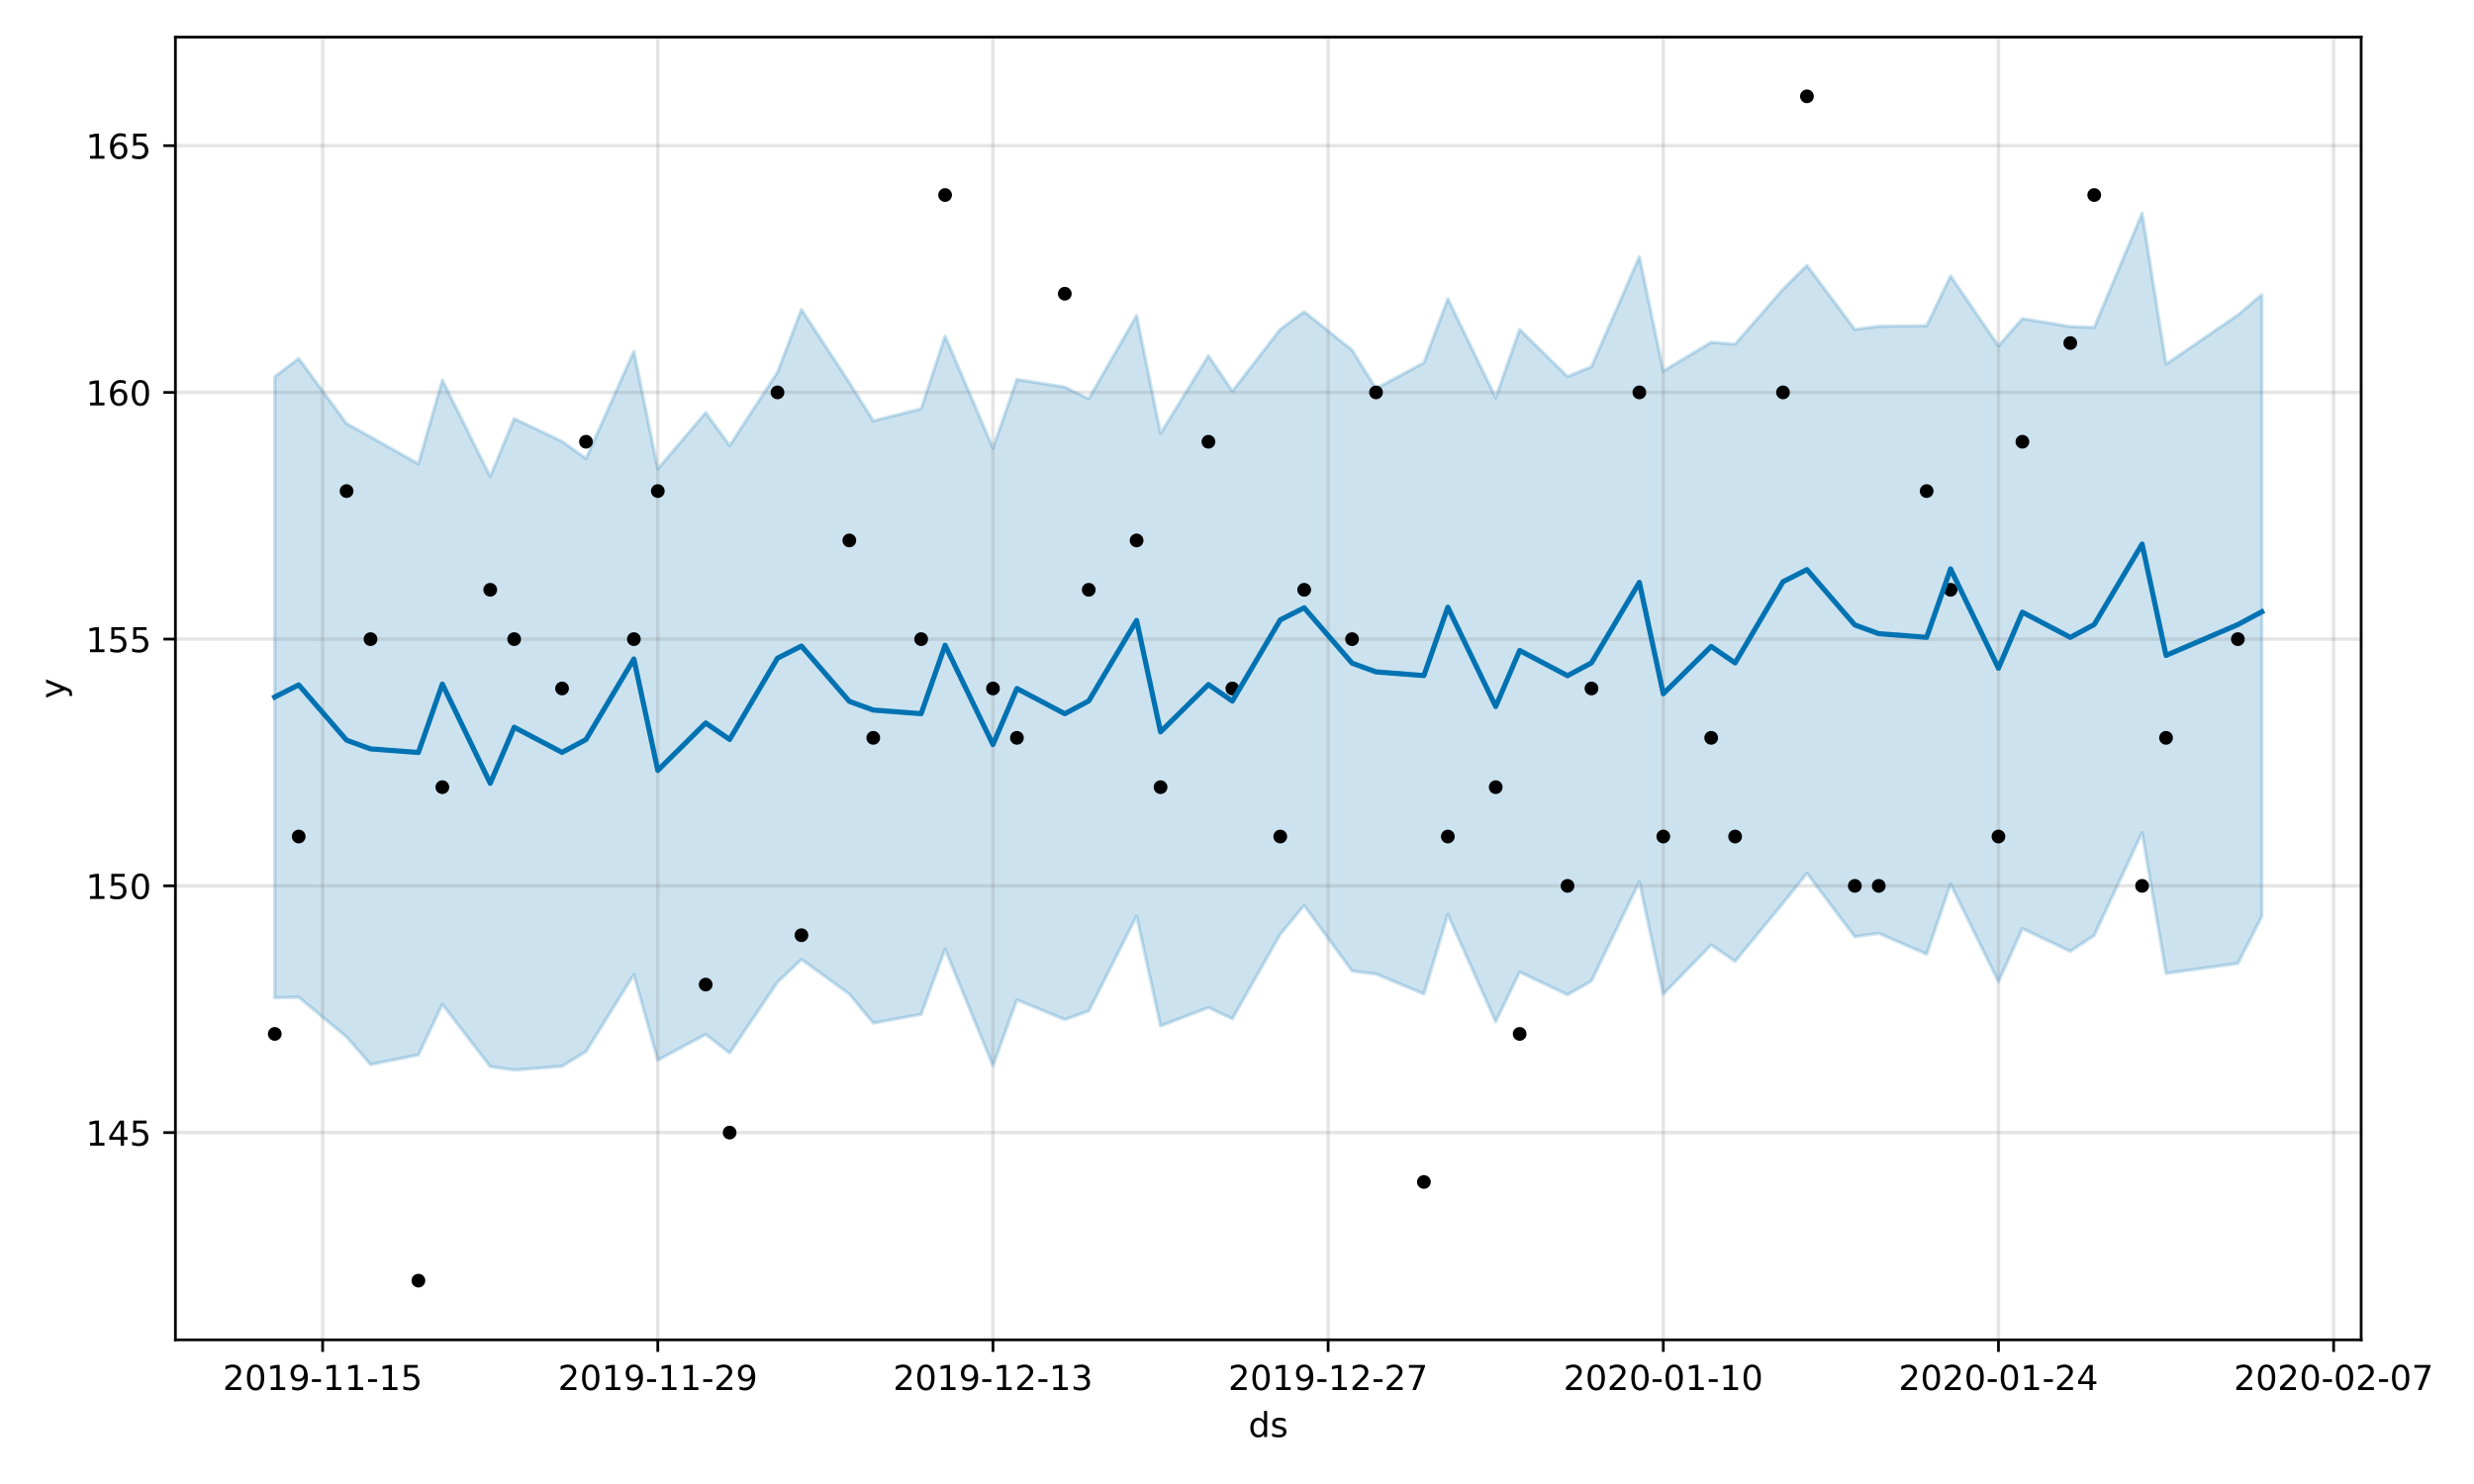 <?xml version="1.0" encoding="utf-8" standalone="no"?>
<!DOCTYPE svg PUBLIC "-//W3C//DTD SVG 1.1//EN"
  "http://www.w3.org/Graphics/SVG/1.1/DTD/svg11.dtd">
<!-- Created with matplotlib (https://matplotlib.org/) -->
<svg height="432pt" version="1.1" viewBox="0 0 720 432" width="720pt" xmlns="http://www.w3.org/2000/svg" xmlns:xlink="http://www.w3.org/1999/xlink">
 <defs>
  <style type="text/css">
*{stroke-linecap:butt;stroke-linejoin:round;}
  </style>
 </defs>
 <g id="figure_1">
  <g id="patch_1">
   <path d="M 0 432 
L 720 432 
L 720 0 
L 0 0 
z
" style="fill:#ffffff;"/>
  </g>
  <g id="axes_1">
   <g id="patch_2">
    <path d="M 51.05 390.04 
L 687.158 390.04 
L 687.158 10.8 
L 51.05 10.8 
z
" style="fill:#ffffff;"/>
   </g>
   <g id="PolyCollection_1">
    <defs>
     <path d="M 79.964 -322.327 
L 79.964 -141.556 
L 86.931 -141.675 
L 100.866 -130.152 
L 107.833 -122.12 
L 121.767 -124.909 
L 128.735 -139.635 
L 142.669 -121.514 
L 149.636 -120.503 
L 163.571 -121.604 
L 170.538 -125.881 
L 184.473 -148.299 
L 191.44 -123.368 
L 205.374 -130.89 
L 212.341 -125.459 
L 226.276 -146.086 
L 233.243 -152.689 
L 247.178 -142.635 
L 254.145 -134.167 
L 268.079 -136.723 
L 275.047 -155.674 
L 288.981 -121.786 
L 295.948 -140.917 
L 309.883 -135.206 
L 316.85 -137.693 
L 330.784 -165.317 
L 337.752 -133.34 
L 351.686 -138.69 
L 358.653 -135.427 
L 372.588 -160.04 
L 379.555 -168.428 
L 393.49 -149.324 
L 400.457 -148.457 
L 414.391 -142.663 
L 421.358 -165.774 
L 435.293 -134.563 
L 442.26 -149.017 
L 456.195 -142.429 
L 463.162 -146.436 
L 477.096 -175.295 
L 484.064 -142.598 
L 497.998 -156.922 
L 504.965 -152.142 
L 518.9 -169.084 
L 525.867 -177.797 
L 539.801 -159.299 
L 546.769 -160.3 
L 560.703 -154.242 
L 567.67 -174.665 
L 581.605 -146.183 
L 588.572 -161.701 
L 602.507 -155.056 
L 609.474 -159.693 
L 623.408 -189.628 
L 630.376 -148.641 
L 651.277 -151.545 
L 658.244 -165.188 
L 658.244 -346.237 
L 658.244 -346.237 
L 651.277 -340.293 
L 630.376 -325.982 
L 623.408 -369.91 
L 609.474 -336.7 
L 602.507 -336.937 
L 588.572 -339.24 
L 581.605 -331.307 
L 567.67 -351.662 
L 560.703 -337.175 
L 546.769 -337 
L 539.801 -336.116 
L 525.867 -354.739 
L 518.9 -347.803 
L 504.965 -331.814 
L 497.998 -332.367 
L 484.064 -323.985 
L 477.096 -357.283 
L 463.162 -325.255 
L 456.195 -322.366 
L 442.26 -336.086 
L 435.293 -316.225 
L 421.358 -345.014 
L 414.391 -326.396 
L 400.457 -318.888 
L 393.49 -330.09 
L 379.555 -341.266 
L 372.588 -336.154 
L 358.653 -318.121 
L 351.686 -328.428 
L 337.752 -305.796 
L 330.784 -340.139 
L 316.85 -315.899 
L 309.883 -319.32 
L 295.948 -321.549 
L 288.981 -301.57 
L 275.047 -334.167 
L 268.079 -313.007 
L 254.145 -309.476 
L 247.178 -320.629 
L 233.243 -341.899 
L 226.276 -323.65 
L 212.341 -302.291 
L 205.374 -311.884 
L 191.44 -295.484 
L 184.473 -329.718 
L 170.538 -298.52 
L 163.571 -303.497 
L 149.636 -310.142 
L 142.669 -293.279 
L 128.735 -321.336 
L 121.767 -296.97 
L 107.833 -304.831 
L 100.866 -308.678 
L 86.931 -327.648 
L 79.964 -322.327 
z
" id="mb3685663bc" style="stroke:#0072b2;stroke-opacity:0.2;"/>
    </defs>
    <g clip-path="url(#p660f8d801a)">
     <use style="fill:#0072b2;fill-opacity:0.2;stroke:#0072b2;stroke-opacity:0.2;" x="0" xlink:href="#mb3685663bc" y="432"/>
    </g>
   </g>
   <g id="matplotlib.axis_1">
    <g id="xtick_1">
     <g id="line2d_1">
      <path clip-path="url(#p660f8d801a)" d="M 93.898 390.04 
L 93.898 10.8 
" style="fill:none;stroke:#808080;stroke-linecap:square;stroke-opacity:0.2;"/>
     </g>
     <g id="line2d_2">
      <defs>
       <path d="M 0 0 
L 0 3.5 
" id="m77ec78b727" style="stroke:#000000;stroke-width:0.8;"/>
      </defs>
      <g>
       <use style="stroke:#000000;stroke-width:0.8;" x="93.898" xlink:href="#m77ec78b727" y="390.04"/>
      </g>
     </g>
     <g id="text_1">
      <!-- 2019-11-15 -->
      <defs>
       <path d="M 19.188 8.297 
L 53.609 8.297 
L 53.609 0 
L 7.328 0 
L 7.328 8.297 
Q 12.938 14.109 22.625 23.891 
Q 32.328 33.688 34.812 36.531 
Q 39.547 41.844 41.422 45.531 
Q 43.312 49.219 43.312 52.781 
Q 43.312 58.594 39.234 62.25 
Q 35.156 65.922 28.609 65.922 
Q 23.969 65.922 18.812 64.312 
Q 13.672 62.703 7.812 59.422 
L 7.812 69.391 
Q 13.766 71.781 18.938 73 
Q 24.125 74.219 28.422 74.219 
Q 39.75 74.219 46.484 68.547 
Q 53.219 62.891 53.219 53.422 
Q 53.219 48.922 51.531 44.891 
Q 49.859 40.875 45.406 35.406 
Q 44.188 33.984 37.641 27.219 
Q 31.109 20.453 19.188 8.297 
z
" id="DejaVuSans-50"/>
       <path d="M 31.781 66.406 
Q 24.172 66.406 20.328 58.906 
Q 16.5 51.422 16.5 36.375 
Q 16.5 21.391 20.328 13.891 
Q 24.172 6.391 31.781 6.391 
Q 39.453 6.391 43.281 13.891 
Q 47.125 21.391 47.125 36.375 
Q 47.125 51.422 43.281 58.906 
Q 39.453 66.406 31.781 66.406 
z
M 31.781 74.219 
Q 44.047 74.219 50.516 64.516 
Q 56.984 54.828 56.984 36.375 
Q 56.984 17.969 50.516 8.266 
Q 44.047 -1.422 31.781 -1.422 
Q 19.531 -1.422 13.062 8.266 
Q 6.594 17.969 6.594 36.375 
Q 6.594 54.828 13.062 64.516 
Q 19.531 74.219 31.781 74.219 
z
" id="DejaVuSans-48"/>
       <path d="M 12.406 8.297 
L 28.516 8.297 
L 28.516 63.922 
L 10.984 60.406 
L 10.984 69.391 
L 28.422 72.906 
L 38.281 72.906 
L 38.281 8.297 
L 54.391 8.297 
L 54.391 0 
L 12.406 0 
z
" id="DejaVuSans-49"/>
       <path d="M 10.984 1.516 
L 10.984 10.5 
Q 14.703 8.734 18.5 7.812 
Q 22.312 6.891 25.984 6.891 
Q 35.75 6.891 40.891 13.453 
Q 46.047 20.016 46.781 33.406 
Q 43.953 29.203 39.594 26.953 
Q 35.25 24.703 29.984 24.703 
Q 19.047 24.703 12.672 31.312 
Q 6.297 37.938 6.297 49.422 
Q 6.297 60.641 12.938 67.422 
Q 19.578 74.219 30.609 74.219 
Q 43.266 74.219 49.922 64.516 
Q 56.594 54.828 56.594 36.375 
Q 56.594 19.141 48.406 8.859 
Q 40.234 -1.422 26.422 -1.422 
Q 22.703 -1.422 18.891 -0.688 
Q 15.094 0.047 10.984 1.516 
z
M 30.609 32.422 
Q 37.25 32.422 41.125 36.953 
Q 45.016 41.5 45.016 49.422 
Q 45.016 57.281 41.125 61.844 
Q 37.25 66.406 30.609 66.406 
Q 23.969 66.406 20.094 61.844 
Q 16.219 57.281 16.219 49.422 
Q 16.219 41.5 20.094 36.953 
Q 23.969 32.422 30.609 32.422 
z
" id="DejaVuSans-57"/>
       <path d="M 4.891 31.391 
L 31.203 31.391 
L 31.203 23.391 
L 4.891 23.391 
z
" id="DejaVuSans-45"/>
       <path d="M 10.797 72.906 
L 49.516 72.906 
L 49.516 64.594 
L 19.828 64.594 
L 19.828 46.734 
Q 21.969 47.469 24.109 47.828 
Q 26.266 48.188 28.422 48.188 
Q 40.625 48.188 47.75 41.5 
Q 54.891 34.812 54.891 23.391 
Q 54.891 11.625 47.562 5.094 
Q 40.234 -1.422 26.906 -1.422 
Q 22.312 -1.422 17.547 -0.641 
Q 12.797 0.141 7.719 1.703 
L 7.719 11.625 
Q 12.109 9.234 16.797 8.062 
Q 21.484 6.891 26.703 6.891 
Q 35.156 6.891 40.078 11.328 
Q 45.016 15.766 45.016 23.391 
Q 45.016 31 40.078 35.438 
Q 35.156 39.891 26.703 39.891 
Q 22.75 39.891 18.812 39.016 
Q 14.891 38.141 10.797 36.281 
z
" id="DejaVuSans-53"/>
      </defs>
      <g transform="translate(64.841 404.638)scale(0.1 -0.1)">
       <use xlink:href="#DejaVuSans-50"/>
       <use x="63.623" xlink:href="#DejaVuSans-48"/>
       <use x="127.246" xlink:href="#DejaVuSans-49"/>
       <use x="190.869" xlink:href="#DejaVuSans-57"/>
       <use x="254.492" xlink:href="#DejaVuSans-45"/>
       <use x="290.576" xlink:href="#DejaVuSans-49"/>
       <use x="354.199" xlink:href="#DejaVuSans-49"/>
       <use x="417.822" xlink:href="#DejaVuSans-45"/>
       <use x="453.906" xlink:href="#DejaVuSans-49"/>
       <use x="517.529" xlink:href="#DejaVuSans-53"/>
      </g>
     </g>
    </g>
    <g id="xtick_2">
     <g id="line2d_3">
      <path clip-path="url(#p660f8d801a)" d="M 191.44 390.04 
L 191.44 10.8 
" style="fill:none;stroke:#808080;stroke-linecap:square;stroke-opacity:0.2;"/>
     </g>
     <g id="line2d_4">
      <g>
       <use style="stroke:#000000;stroke-width:0.8;" x="191.44" xlink:href="#m77ec78b727" y="390.04"/>
      </g>
     </g>
     <g id="text_2">
      <!-- 2019-11-29 -->
      <g transform="translate(162.382 404.638)scale(0.1 -0.1)">
       <use xlink:href="#DejaVuSans-50"/>
       <use x="63.623" xlink:href="#DejaVuSans-48"/>
       <use x="127.246" xlink:href="#DejaVuSans-49"/>
       <use x="190.869" xlink:href="#DejaVuSans-57"/>
       <use x="254.492" xlink:href="#DejaVuSans-45"/>
       <use x="290.576" xlink:href="#DejaVuSans-49"/>
       <use x="354.199" xlink:href="#DejaVuSans-49"/>
       <use x="417.822" xlink:href="#DejaVuSans-45"/>
       <use x="453.906" xlink:href="#DejaVuSans-50"/>
       <use x="517.529" xlink:href="#DejaVuSans-57"/>
      </g>
     </g>
    </g>
    <g id="xtick_3">
     <g id="line2d_5">
      <path clip-path="url(#p660f8d801a)" d="M 288.981 390.04 
L 288.981 10.8 
" style="fill:none;stroke:#808080;stroke-linecap:square;stroke-opacity:0.2;"/>
     </g>
     <g id="line2d_6">
      <g>
       <use style="stroke:#000000;stroke-width:0.8;" x="288.981" xlink:href="#m77ec78b727" y="390.04"/>
      </g>
     </g>
     <g id="text_3">
      <!-- 2019-12-13 -->
      <defs>
       <path d="M 40.578 39.312 
Q 47.656 37.797 51.625 33 
Q 55.609 28.219 55.609 21.188 
Q 55.609 10.406 48.188 4.484 
Q 40.766 -1.422 27.094 -1.422 
Q 22.516 -1.422 17.656 -0.516 
Q 12.797 0.391 7.625 2.203 
L 7.625 11.719 
Q 11.719 9.328 16.594 8.109 
Q 21.484 6.891 26.812 6.891 
Q 36.078 6.891 40.938 10.547 
Q 45.797 14.203 45.797 21.188 
Q 45.797 27.641 41.281 31.266 
Q 36.766 34.906 28.719 34.906 
L 20.219 34.906 
L 20.219 43.016 
L 29.109 43.016 
Q 36.375 43.016 40.234 45.922 
Q 44.094 48.828 44.094 54.297 
Q 44.094 59.906 40.109 62.906 
Q 36.141 65.922 28.719 65.922 
Q 24.656 65.922 20.016 65.031 
Q 15.375 64.156 9.812 62.312 
L 9.812 71.094 
Q 15.438 72.656 20.344 73.438 
Q 25.25 74.219 29.594 74.219 
Q 40.828 74.219 47.359 69.109 
Q 53.906 64.016 53.906 55.328 
Q 53.906 49.266 50.438 45.094 
Q 46.969 40.922 40.578 39.312 
z
" id="DejaVuSans-51"/>
      </defs>
      <g transform="translate(259.923 404.638)scale(0.1 -0.1)">
       <use xlink:href="#DejaVuSans-50"/>
       <use x="63.623" xlink:href="#DejaVuSans-48"/>
       <use x="127.246" xlink:href="#DejaVuSans-49"/>
       <use x="190.869" xlink:href="#DejaVuSans-57"/>
       <use x="254.492" xlink:href="#DejaVuSans-45"/>
       <use x="290.576" xlink:href="#DejaVuSans-49"/>
       <use x="354.199" xlink:href="#DejaVuSans-50"/>
       <use x="417.822" xlink:href="#DejaVuSans-45"/>
       <use x="453.906" xlink:href="#DejaVuSans-49"/>
       <use x="517.529" xlink:href="#DejaVuSans-51"/>
      </g>
     </g>
    </g>
    <g id="xtick_4">
     <g id="line2d_7">
      <path clip-path="url(#p660f8d801a)" d="M 386.522 390.04 
L 386.522 10.8 
" style="fill:none;stroke:#808080;stroke-linecap:square;stroke-opacity:0.2;"/>
     </g>
     <g id="line2d_8">
      <g>
       <use style="stroke:#000000;stroke-width:0.8;" x="386.522" xlink:href="#m77ec78b727" y="390.04"/>
      </g>
     </g>
     <g id="text_4">
      <!-- 2019-12-27 -->
      <defs>
       <path d="M 8.203 72.906 
L 55.078 72.906 
L 55.078 68.703 
L 28.609 0 
L 18.312 0 
L 43.219 64.594 
L 8.203 64.594 
z
" id="DejaVuSans-55"/>
      </defs>
      <g transform="translate(357.465 404.638)scale(0.1 -0.1)">
       <use xlink:href="#DejaVuSans-50"/>
       <use x="63.623" xlink:href="#DejaVuSans-48"/>
       <use x="127.246" xlink:href="#DejaVuSans-49"/>
       <use x="190.869" xlink:href="#DejaVuSans-57"/>
       <use x="254.492" xlink:href="#DejaVuSans-45"/>
       <use x="290.576" xlink:href="#DejaVuSans-49"/>
       <use x="354.199" xlink:href="#DejaVuSans-50"/>
       <use x="417.822" xlink:href="#DejaVuSans-45"/>
       <use x="453.906" xlink:href="#DejaVuSans-50"/>
       <use x="517.529" xlink:href="#DejaVuSans-55"/>
      </g>
     </g>
    </g>
    <g id="xtick_5">
     <g id="line2d_9">
      <path clip-path="url(#p660f8d801a)" d="M 484.064 390.04 
L 484.064 10.8 
" style="fill:none;stroke:#808080;stroke-linecap:square;stroke-opacity:0.2;"/>
     </g>
     <g id="line2d_10">
      <g>
       <use style="stroke:#000000;stroke-width:0.8;" x="484.064" xlink:href="#m77ec78b727" y="390.04"/>
      </g>
     </g>
     <g id="text_5">
      <!-- 2020-01-10 -->
      <g transform="translate(455.006 404.638)scale(0.1 -0.1)">
       <use xlink:href="#DejaVuSans-50"/>
       <use x="63.623" xlink:href="#DejaVuSans-48"/>
       <use x="127.246" xlink:href="#DejaVuSans-50"/>
       <use x="190.869" xlink:href="#DejaVuSans-48"/>
       <use x="254.492" xlink:href="#DejaVuSans-45"/>
       <use x="290.576" xlink:href="#DejaVuSans-48"/>
       <use x="354.199" xlink:href="#DejaVuSans-49"/>
       <use x="417.822" xlink:href="#DejaVuSans-45"/>
       <use x="453.906" xlink:href="#DejaVuSans-49"/>
       <use x="517.529" xlink:href="#DejaVuSans-48"/>
      </g>
     </g>
    </g>
    <g id="xtick_6">
     <g id="line2d_11">
      <path clip-path="url(#p660f8d801a)" d="M 581.605 390.04 
L 581.605 10.8 
" style="fill:none;stroke:#808080;stroke-linecap:square;stroke-opacity:0.2;"/>
     </g>
     <g id="line2d_12">
      <g>
       <use style="stroke:#000000;stroke-width:0.8;" x="581.605" xlink:href="#m77ec78b727" y="390.04"/>
      </g>
     </g>
     <g id="text_6">
      <!-- 2020-01-24 -->
      <defs>
       <path d="M 37.797 64.312 
L 12.891 25.391 
L 37.797 25.391 
z
M 35.203 72.906 
L 47.609 72.906 
L 47.609 25.391 
L 58.016 25.391 
L 58.016 17.188 
L 47.609 17.188 
L 47.609 0 
L 37.797 0 
L 37.797 17.188 
L 4.891 17.188 
L 4.891 26.703 
z
" id="DejaVuSans-52"/>
      </defs>
      <g transform="translate(552.547 404.638)scale(0.1 -0.1)">
       <use xlink:href="#DejaVuSans-50"/>
       <use x="63.623" xlink:href="#DejaVuSans-48"/>
       <use x="127.246" xlink:href="#DejaVuSans-50"/>
       <use x="190.869" xlink:href="#DejaVuSans-48"/>
       <use x="254.492" xlink:href="#DejaVuSans-45"/>
       <use x="290.576" xlink:href="#DejaVuSans-48"/>
       <use x="354.199" xlink:href="#DejaVuSans-49"/>
       <use x="417.822" xlink:href="#DejaVuSans-45"/>
       <use x="453.906" xlink:href="#DejaVuSans-50"/>
       <use x="517.529" xlink:href="#DejaVuSans-52"/>
      </g>
     </g>
    </g>
    <g id="xtick_7">
     <g id="line2d_13">
      <path clip-path="url(#p660f8d801a)" d="M 679.146 390.04 
L 679.146 10.8 
" style="fill:none;stroke:#808080;stroke-linecap:square;stroke-opacity:0.2;"/>
     </g>
     <g id="line2d_14">
      <g>
       <use style="stroke:#000000;stroke-width:0.8;" x="679.146" xlink:href="#m77ec78b727" y="390.04"/>
      </g>
     </g>
     <g id="text_7">
      <!-- 2020-02-07 -->
      <g transform="translate(650.088 404.638)scale(0.1 -0.1)">
       <use xlink:href="#DejaVuSans-50"/>
       <use x="63.623" xlink:href="#DejaVuSans-48"/>
       <use x="127.246" xlink:href="#DejaVuSans-50"/>
       <use x="190.869" xlink:href="#DejaVuSans-48"/>
       <use x="254.492" xlink:href="#DejaVuSans-45"/>
       <use x="290.576" xlink:href="#DejaVuSans-48"/>
       <use x="354.199" xlink:href="#DejaVuSans-50"/>
       <use x="417.822" xlink:href="#DejaVuSans-45"/>
       <use x="453.906" xlink:href="#DejaVuSans-48"/>
       <use x="517.529" xlink:href="#DejaVuSans-55"/>
      </g>
     </g>
    </g>
    <g id="text_8">
     <!-- ds -->
     <defs>
      <path d="M 45.406 46.391 
L 45.406 75.984 
L 54.391 75.984 
L 54.391 0 
L 45.406 0 
L 45.406 8.203 
Q 42.578 3.328 38.25 0.953 
Q 33.938 -1.422 27.875 -1.422 
Q 17.969 -1.422 11.734 6.484 
Q 5.516 14.406 5.516 27.297 
Q 5.516 40.188 11.734 48.094 
Q 17.969 56 27.875 56 
Q 33.938 56 38.25 53.625 
Q 42.578 51.266 45.406 46.391 
z
M 14.797 27.297 
Q 14.797 17.391 18.875 11.75 
Q 22.953 6.109 30.078 6.109 
Q 37.203 6.109 41.297 11.75 
Q 45.406 17.391 45.406 27.297 
Q 45.406 37.203 41.297 42.844 
Q 37.203 48.484 30.078 48.484 
Q 22.953 48.484 18.875 42.844 
Q 14.797 37.203 14.797 27.297 
z
" id="DejaVuSans-100"/>
      <path d="M 44.281 53.078 
L 44.281 44.578 
Q 40.484 46.531 36.375 47.5 
Q 32.281 48.484 27.875 48.484 
Q 21.188 48.484 17.844 46.438 
Q 14.5 44.391 14.5 40.281 
Q 14.5 37.156 16.891 35.375 
Q 19.281 33.594 26.516 31.984 
L 29.594 31.297 
Q 39.156 29.25 43.188 25.516 
Q 47.219 21.781 47.219 15.094 
Q 47.219 7.469 41.188 3.016 
Q 35.156 -1.422 24.609 -1.422 
Q 20.219 -1.422 15.453 -0.562 
Q 10.688 0.297 5.422 2 
L 5.422 11.281 
Q 10.406 8.688 15.234 7.391 
Q 20.062 6.109 24.812 6.109 
Q 31.156 6.109 34.562 8.281 
Q 37.984 10.453 37.984 14.406 
Q 37.984 18.062 35.516 20.016 
Q 33.062 21.969 24.703 23.781 
L 21.578 24.516 
Q 13.234 26.266 9.516 29.906 
Q 5.812 33.547 5.812 39.891 
Q 5.812 47.609 11.281 51.797 
Q 16.75 56 26.812 56 
Q 31.781 56 36.172 55.266 
Q 40.578 54.547 44.281 53.078 
z
" id="DejaVuSans-115"/>
     </defs>
     <g transform="translate(363.325 418.317)scale(0.1 -0.1)">
      <use xlink:href="#DejaVuSans-100"/>
      <use x="63.477" xlink:href="#DejaVuSans-115"/>
     </g>
    </g>
   </g>
   <g id="matplotlib.axis_2">
    <g id="ytick_1">
     <g id="line2d_15">
      <path clip-path="url(#p660f8d801a)" d="M 51.05 329.706 
L 687.158 329.706 
" style="fill:none;stroke:#808080;stroke-linecap:square;stroke-opacity:0.2;"/>
     </g>
     <g id="line2d_16">
      <defs>
       <path d="M 0 0 
L -3.5 0 
" id="m0d0c5843ef" style="stroke:#000000;stroke-width:0.8;"/>
      </defs>
      <g>
       <use style="stroke:#000000;stroke-width:0.8;" x="51.05" xlink:href="#m0d0c5843ef" y="329.706"/>
      </g>
     </g>
     <g id="text_9">
      <!-- 145 -->
      <g transform="translate(24.962 333.506)scale(0.1 -0.1)">
       <use xlink:href="#DejaVuSans-49"/>
       <use x="63.623" xlink:href="#DejaVuSans-52"/>
       <use x="127.246" xlink:href="#DejaVuSans-53"/>
      </g>
     </g>
    </g>
    <g id="ytick_2">
     <g id="line2d_17">
      <path clip-path="url(#p660f8d801a)" d="M 51.05 257.881 
L 687.158 257.881 
" style="fill:none;stroke:#808080;stroke-linecap:square;stroke-opacity:0.2;"/>
     </g>
     <g id="line2d_18">
      <g>
       <use style="stroke:#000000;stroke-width:0.8;" x="51.05" xlink:href="#m0d0c5843ef" y="257.881"/>
      </g>
     </g>
     <g id="text_10">
      <!-- 150 -->
      <g transform="translate(24.962 261.68)scale(0.1 -0.1)">
       <use xlink:href="#DejaVuSans-49"/>
       <use x="63.623" xlink:href="#DejaVuSans-53"/>
       <use x="127.246" xlink:href="#DejaVuSans-48"/>
      </g>
     </g>
    </g>
    <g id="ytick_3">
     <g id="line2d_19">
      <path clip-path="url(#p660f8d801a)" d="M 51.05 186.055 
L 687.158 186.055 
" style="fill:none;stroke:#808080;stroke-linecap:square;stroke-opacity:0.2;"/>
     </g>
     <g id="line2d_20">
      <g>
       <use style="stroke:#000000;stroke-width:0.8;" x="51.05" xlink:href="#m0d0c5843ef" y="186.055"/>
      </g>
     </g>
     <g id="text_11">
      <!-- 155 -->
      <g transform="translate(24.962 189.854)scale(0.1 -0.1)">
       <use xlink:href="#DejaVuSans-49"/>
       <use x="63.623" xlink:href="#DejaVuSans-53"/>
       <use x="127.246" xlink:href="#DejaVuSans-53"/>
      </g>
     </g>
    </g>
    <g id="ytick_4">
     <g id="line2d_21">
      <path clip-path="url(#p660f8d801a)" d="M 51.05 114.229 
L 687.158 114.229 
" style="fill:none;stroke:#808080;stroke-linecap:square;stroke-opacity:0.2;"/>
     </g>
     <g id="line2d_22">
      <g>
       <use style="stroke:#000000;stroke-width:0.8;" x="51.05" xlink:href="#m0d0c5843ef" y="114.229"/>
      </g>
     </g>
     <g id="text_12">
      <!-- 160 -->
      <defs>
       <path d="M 33.016 40.375 
Q 26.375 40.375 22.484 35.828 
Q 18.609 31.297 18.609 23.391 
Q 18.609 15.531 22.484 10.953 
Q 26.375 6.391 33.016 6.391 
Q 39.656 6.391 43.531 10.953 
Q 47.406 15.531 47.406 23.391 
Q 47.406 31.297 43.531 35.828 
Q 39.656 40.375 33.016 40.375 
z
M 52.594 71.297 
L 52.594 62.312 
Q 48.875 64.062 45.094 64.984 
Q 41.312 65.922 37.594 65.922 
Q 27.828 65.922 22.672 59.328 
Q 17.531 52.734 16.797 39.406 
Q 19.672 43.656 24.016 45.922 
Q 28.375 48.188 33.594 48.188 
Q 44.578 48.188 50.953 41.516 
Q 57.328 34.859 57.328 23.391 
Q 57.328 12.156 50.688 5.359 
Q 44.047 -1.422 33.016 -1.422 
Q 20.359 -1.422 13.672 8.266 
Q 6.984 17.969 6.984 36.375 
Q 6.984 53.656 15.188 63.938 
Q 23.391 74.219 37.203 74.219 
Q 40.922 74.219 44.703 73.484 
Q 48.484 72.75 52.594 71.297 
z
" id="DejaVuSans-54"/>
      </defs>
      <g transform="translate(24.962 118.028)scale(0.1 -0.1)">
       <use xlink:href="#DejaVuSans-49"/>
       <use x="63.623" xlink:href="#DejaVuSans-54"/>
       <use x="127.246" xlink:href="#DejaVuSans-48"/>
      </g>
     </g>
    </g>
    <g id="ytick_5">
     <g id="line2d_23">
      <path clip-path="url(#p660f8d801a)" d="M 51.05 42.403 
L 687.158 42.403 
" style="fill:none;stroke:#808080;stroke-linecap:square;stroke-opacity:0.2;"/>
     </g>
     <g id="line2d_24">
      <g>
       <use style="stroke:#000000;stroke-width:0.8;" x="51.05" xlink:href="#m0d0c5843ef" y="42.403"/>
      </g>
     </g>
     <g id="text_13">
      <!-- 165 -->
      <g transform="translate(24.962 46.203)scale(0.1 -0.1)">
       <use xlink:href="#DejaVuSans-49"/>
       <use x="63.623" xlink:href="#DejaVuSans-54"/>
       <use x="127.246" xlink:href="#DejaVuSans-53"/>
      </g>
     </g>
    </g>
    <g id="text_14">
     <!-- y -->
     <defs>
      <path d="M 32.172 -5.078 
Q 28.375 -14.844 24.75 -17.812 
Q 21.141 -20.797 15.094 -20.797 
L 7.906 -20.797 
L 7.906 -13.281 
L 13.188 -13.281 
Q 16.891 -13.281 18.938 -11.516 
Q 21 -9.766 23.484 -3.219 
L 25.094 0.875 
L 2.984 54.688 
L 12.5 54.688 
L 29.594 11.922 
L 46.688 54.688 
L 56.203 54.688 
z
" id="DejaVuSans-121"/>
     </defs>
     <g transform="translate(18.883 203.379)rotate(-90)scale(0.1 -0.1)">
      <use xlink:href="#DejaVuSans-121"/>
     </g>
    </g>
   </g>
   <g id="line2d_25">
    <defs>
     <path d="M 0 1.5 
C 0.398 1.5 0.779 1.342 1.061 1.061 
C 1.342 0.779 1.5 0.398 1.5 0 
C 1.5 -0.398 1.342 -0.779 1.061 -1.061 
C 0.779 -1.342 0.398 -1.5 0 -1.5 
C -0.398 -1.5 -0.779 -1.342 -1.061 -1.061 
C -1.342 -0.779 -1.5 -0.398 -1.5 0 
C -1.5 0.398 -1.342 0.779 -1.061 1.061 
C -0.779 1.342 -0.398 1.5 0 1.5 
z
" id="m3d27c81064" style="stroke:#000000;"/>
    </defs>
    <g clip-path="url(#p660f8d801a)">
     <use style="stroke:#000000;" x="79.964" xlink:href="#m3d27c81064" y="300.976"/>
     <use style="stroke:#000000;" x="86.931" xlink:href="#m3d27c81064" y="243.515"/>
     <use style="stroke:#000000;" x="100.866" xlink:href="#m3d27c81064" y="142.959"/>
     <use style="stroke:#000000;" x="107.833" xlink:href="#m3d27c81064" y="186.055"/>
     <use style="stroke:#000000;" x="121.767" xlink:href="#m3d27c81064" y="372.802"/>
     <use style="stroke:#000000;" x="128.735" xlink:href="#m3d27c81064" y="229.15"/>
     <use style="stroke:#000000;" x="142.669" xlink:href="#m3d27c81064" y="171.69"/>
     <use style="stroke:#000000;" x="149.636" xlink:href="#m3d27c81064" y="186.055"/>
     <use style="stroke:#000000;" x="163.571" xlink:href="#m3d27c81064" y="200.42"/>
     <use style="stroke:#000000;" x="170.538" xlink:href="#m3d27c81064" y="128.594"/>
     <use style="stroke:#000000;" x="184.473" xlink:href="#m3d27c81064" y="186.055"/>
     <use style="stroke:#000000;" x="191.44" xlink:href="#m3d27c81064" y="142.959"/>
     <use style="stroke:#000000;" x="205.374" xlink:href="#m3d27c81064" y="286.611"/>
     <use style="stroke:#000000;" x="212.341" xlink:href="#m3d27c81064" y="329.706"/>
     <use style="stroke:#000000;" x="226.276" xlink:href="#m3d27c81064" y="114.229"/>
     <use style="stroke:#000000;" x="233.243" xlink:href="#m3d27c81064" y="272.246"/>
     <use style="stroke:#000000;" x="247.178" xlink:href="#m3d27c81064" y="157.325"/>
     <use style="stroke:#000000;" x="254.145" xlink:href="#m3d27c81064" y="214.785"/>
     <use style="stroke:#000000;" x="268.079" xlink:href="#m3d27c81064" y="186.055"/>
     <use style="stroke:#000000;" x="275.047" xlink:href="#m3d27c81064" y="56.768"/>
     <use style="stroke:#000000;" x="288.981" xlink:href="#m3d27c81064" y="200.42"/>
     <use style="stroke:#000000;" x="295.948" xlink:href="#m3d27c81064" y="214.785"/>
     <use style="stroke:#000000;" x="309.883" xlink:href="#m3d27c81064" y="85.499"/>
     <use style="stroke:#000000;" x="316.85" xlink:href="#m3d27c81064" y="171.69"/>
     <use style="stroke:#000000;" x="330.784" xlink:href="#m3d27c81064" y="157.325"/>
     <use style="stroke:#000000;" x="337.752" xlink:href="#m3d27c81064" y="229.15"/>
     <use style="stroke:#000000;" x="351.686" xlink:href="#m3d27c81064" y="128.594"/>
     <use style="stroke:#000000;" x="358.653" xlink:href="#m3d27c81064" y="200.42"/>
     <use style="stroke:#000000;" x="372.588" xlink:href="#m3d27c81064" y="243.515"/>
     <use style="stroke:#000000;" x="379.555" xlink:href="#m3d27c81064" y="171.69"/>
     <use style="stroke:#000000;" x="393.49" xlink:href="#m3d27c81064" y="186.055"/>
     <use style="stroke:#000000;" x="400.457" xlink:href="#m3d27c81064" y="114.229"/>
     <use style="stroke:#000000;" x="414.391" xlink:href="#m3d27c81064" y="344.072"/>
     <use style="stroke:#000000;" x="421.358" xlink:href="#m3d27c81064" y="243.515"/>
     <use style="stroke:#000000;" x="435.293" xlink:href="#m3d27c81064" y="229.15"/>
     <use style="stroke:#000000;" x="442.26" xlink:href="#m3d27c81064" y="300.976"/>
     <use style="stroke:#000000;" x="456.195" xlink:href="#m3d27c81064" y="257.881"/>
     <use style="stroke:#000000;" x="463.162" xlink:href="#m3d27c81064" y="200.42"/>
     <use style="stroke:#000000;" x="477.096" xlink:href="#m3d27c81064" y="114.229"/>
     <use style="stroke:#000000;" x="484.064" xlink:href="#m3d27c81064" y="243.515"/>
     <use style="stroke:#000000;" x="497.998" xlink:href="#m3d27c81064" y="214.785"/>
     <use style="stroke:#000000;" x="504.965" xlink:href="#m3d27c81064" y="243.515"/>
     <use style="stroke:#000000;" x="518.9" xlink:href="#m3d27c81064" y="114.229"/>
     <use style="stroke:#000000;" x="525.867" xlink:href="#m3d27c81064" y="28.038"/>
     <use style="stroke:#000000;" x="539.801" xlink:href="#m3d27c81064" y="257.881"/>
     <use style="stroke:#000000;" x="546.769" xlink:href="#m3d27c81064" y="257.881"/>
     <use style="stroke:#000000;" x="560.703" xlink:href="#m3d27c81064" y="142.959"/>
     <use style="stroke:#000000;" x="567.67" xlink:href="#m3d27c81064" y="171.69"/>
     <use style="stroke:#000000;" x="581.605" xlink:href="#m3d27c81064" y="243.515"/>
     <use style="stroke:#000000;" x="588.572" xlink:href="#m3d27c81064" y="128.594"/>
     <use style="stroke:#000000;" x="602.507" xlink:href="#m3d27c81064" y="99.864"/>
     <use style="stroke:#000000;" x="609.474" xlink:href="#m3d27c81064" y="56.768"/>
     <use style="stroke:#000000;" x="623.408" xlink:href="#m3d27c81064" y="257.881"/>
     <use style="stroke:#000000;" x="630.376" xlink:href="#m3d27c81064" y="214.785"/>
     <use style="stroke:#000000;" x="651.277" xlink:href="#m3d27c81064" y="186.055"/>
    </g>
   </g>
   <g id="line2d_26">
    <path clip-path="url(#p660f8d801a)" d="M 79.964 202.906 
L 86.931 199.375 
L 100.866 215.472 
L 107.833 218.002 
L 121.767 219.052 
L 128.735 199.138 
L 142.669 228.022 
L 149.636 211.704 
L 163.571 219.021 
L 170.538 215.284 
L 184.473 191.84 
L 191.44 224.255 
L 205.374 210.466 
L 212.341 215.253 
L 226.276 191.603 
L 233.243 188.072 
L 247.178 204.17 
L 254.145 206.7 
L 268.079 207.753 
L 275.047 187.84 
L 288.981 216.74 
L 295.948 200.43 
L 309.883 207.768 
L 316.85 204.043 
L 330.784 180.621 
L 337.752 213.046 
L 351.686 199.28 
L 358.653 204.079 
L 372.588 180.45 
L 379.555 176.931 
L 393.49 193.05 
L 400.457 195.59 
L 414.391 196.663 
L 421.358 176.76 
L 435.293 205.667 
L 442.26 189.358 
L 456.195 196.693 
L 463.162 192.964 
L 477.096 169.534 
L 484.064 201.955 
L 497.998 188.181 
L 504.965 192.976 
L 518.9 169.339 
L 525.867 165.816 
L 539.801 181.927 
L 546.769 184.464 
L 560.703 185.529 
L 567.67 165.622 
L 581.605 194.52 
L 588.572 178.209 
L 602.507 185.541 
L 609.474 181.811 
L 623.408 158.381 
L 630.376 190.803 
L 651.277 181.823 
L 658.244 178.094 
" style="fill:none;stroke:#0072b2;stroke-linecap:square;stroke-width:1.5;"/>
   </g>
   <g id="patch_3">
    <path d="M 51.05 390.04 
L 51.05 10.8 
" style="fill:none;stroke:#000000;stroke-linecap:square;stroke-linejoin:miter;stroke-width:0.8;"/>
   </g>
   <g id="patch_4">
    <path d="M 687.158 390.04 
L 687.158 10.8 
" style="fill:none;stroke:#000000;stroke-linecap:square;stroke-linejoin:miter;stroke-width:0.8;"/>
   </g>
   <g id="patch_5">
    <path d="M 51.05 390.04 
L 687.158 390.04 
" style="fill:none;stroke:#000000;stroke-linecap:square;stroke-linejoin:miter;stroke-width:0.8;"/>
   </g>
   <g id="patch_6">
    <path d="M 51.05 10.8 
L 687.158 10.8 
" style="fill:none;stroke:#000000;stroke-linecap:square;stroke-linejoin:miter;stroke-width:0.8;"/>
   </g>
  </g>
 </g>
 <defs>
  <clipPath id="p660f8d801a">
   <rect height="379.24" width="636.108" x="51.05" y="10.8"/>
  </clipPath>
 </defs>
</svg>
